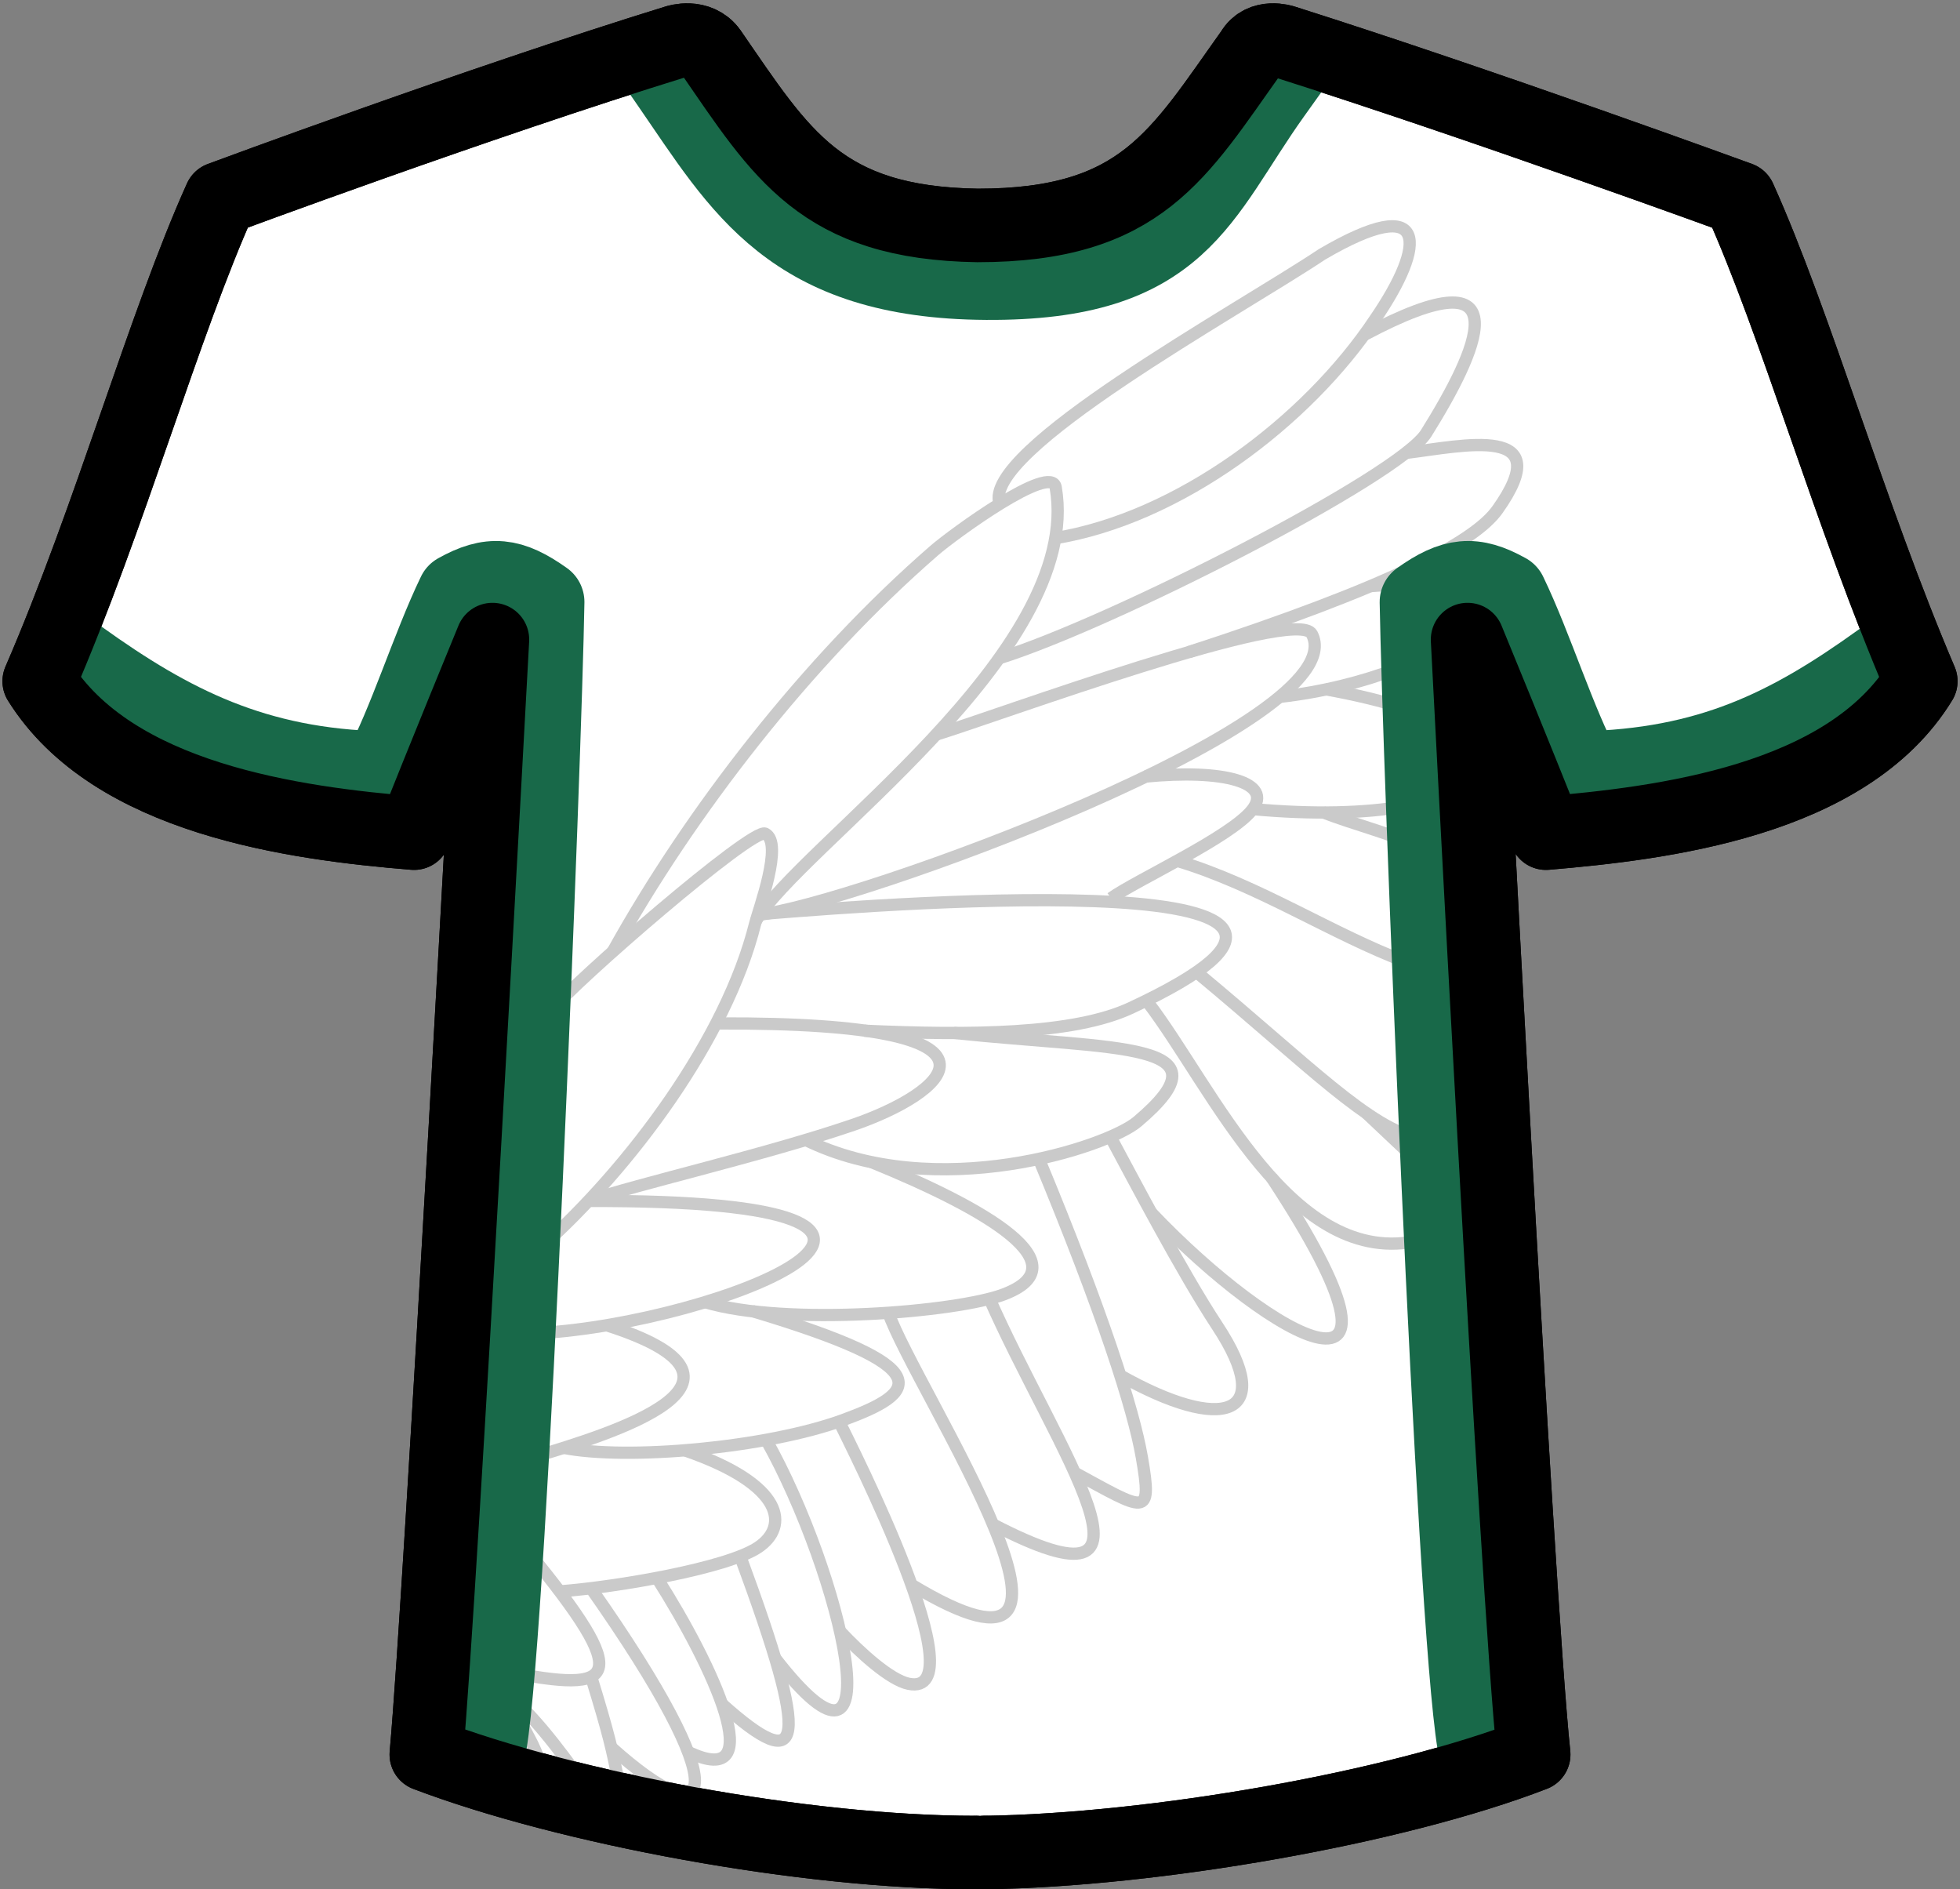 ﻿<?xml version="1.0" encoding="UTF-8"?><svg xmlns="http://www.w3.org/2000/svg" xmlns:xlink="http://www.w3.org/1999/xlink" version="1.1" id="Layer_1" x="0px" y="0px" viewBox="0 0 80 77.1" style="enable-background:new 0 0 80 77.1;" xml:space="preserve"><rect x="0" y="0" width="80" height="77.1" fill="#808080" stroke="none"/><style type="text/css">.st0{fill:none;stroke:#000000;stroke-width:3;stroke-linecap:round;stroke-linejoin:round;} .st1{fill:none;stroke:#cacaca;stroke-width:0.5;stroke-linecap:butt;stroke-linejoin:miter;stroke-miterlimit:4;stroke-dasharray:none;stroke-opacity:1;} .st2{fill:none;stroke:#186949;stroke-width:3.4;stroke-linecap:square;stroke-linejoin:round;stroke-miterlimit:4;stroke-dasharray:none;stroke-opacity:1} .st3{fill:#ffffff;stroke:#000000;stroke-width:3;stroke-linecap:round;stroke-linejoin:round;} </style><path class="st3" d="m 40.2,75.6 c 6.9,-0.1 16.7,-1.8 22.4,-4 -0.7,-6.6 -2.7,-45.5 -2.7,-45.5 0,0 2.1,5.1 3.2,7.9 4.7,-0.4 12.3,-1.3 15.3,-6.2 C 75.5,21 73.3,13.2 71,8.1 71,8.1 60.6,4.3 52.4,1.7 c 0,0 -0.9,-0.3 -1.3,0.4 -3,4.2 -4.5,7.1 -11.2,7.1 v 0 C 33.5,9.1 31.9,6.3 29,2.1 28.5,1.4 27.6,1.7 27.6,1.7 19.5,4.2 9,8.1 9,8.1 c -2.3,5.1 -4.5,13 -7.4,19.7 3,4.8 10.4,5.8 15.3,6.2 1.1,-2.8 3.2,-7.9 3.2,-7.9 0,0 -2.1,38.9 -2.7,45.5 5.8,2.2 15.5,4 22.4,4 v 0"/><path class="st1" d="m 22.546,41.201 c 0.809,-1.063 8.16,-7.445 8.69,-7.18 0.749,0.375 -0.264,3.071 -0.416,3.677 -1.177,4.709 -5.097,9.948 -8.756,13.221"/><path class="st1" d="m 25,38.854 c 3.175,-5.72 7.953,-11.89 13.138,-16.392 0.76,-0.66 4.776,-3.594 4.952,-2.573 1.159,6.758 -10.509,14.686 -12.252,17.721"/><path class="st1" d="m 40.803,20.563 c -0.783,-2.151 9.667,-7.857 13.159,-10.185 4.386,-2.568 4.268,-0.425 2.164,2.65 -2.786,4.179 -8.026,8.129 -13.106,8.942"/><path class="st1" d="m 55.696,13.661 c 6.594,-3.504 4.557,0.751 2.515,4.019 -1.095,1.753 -12.818,7.746 -17.438,9.185"/><path class="st1" d="m 38.175,29.989 c 2.441,-0.742 14.763,-5.3 15.373,-4.109 1.837,3.585 -18.894,11.082 -22.624,11.457"/><path class="st1" d="m 31.091,37.297 c 5.819,-0.485 27.737,-2.076 15.064,3.837 -2.338,1.091 -6.56,1.124 -10.878,0.929"/><path class="st1" d="m 29.317,41.766 c 13.15,-0.059 9.088,2.913 5.509,4.137 -3.579,1.224 -8.795,2.41 -10.831,3.106"/><path class="st1" d="m 23.995,49.009 c 18.022,-0.058 5.329,4.984 -1.953,5.39"/><path class="st1" d="m 24.741,54.075 c 7.236,2.303 0.224,4.431 -2.964,5.385"/><path class="st1" d="m 57.382,18.484 c 2.378,-0.296 6.223,-1.188 3.739,2.315 -0.944,1.331 -4.421,3.153 -12.608,5.816"/><path class="st1" d="m 55.953,23.917 c 8.452,-0.648 3.317,3.731 -3.73,4.523"/><path class="st1" d="m 46.729,31.693 c 3.247,-0.317 5.253,0.245 4.377,1.359 -0.876,1.114 -4.727,2.867 -5.756,3.602"/><path class="st1" d="m 38.931,42.151 c 6.686,0.71 11.418,0.31 7.49,3.626 -1.216,1.027 -8.223,3.362 -13.561,0.73"/><path class="st1" d="m 35.574,47.424 c 4.709,1.918 8.594,4.189 5.392,5.4 -1.897,0.718 -8.875,1.309 -12.187,0.315"/><path class="st1" d="m 30.697,53.501 c 7.715,2.307 6.81,3.319 3.708,4.452 -3.102,1.132 -8.805,1.651 -11.427,1.126"/><path class="st1" d="m 27.975,59.194 c 4.064,1.401 4.236,3.102 2.969,3.952 -1.267,0.85 -5.745,1.616 -8.078,1.795"/><path class="st1" d="m 21.583,63.353 c 4.282,5.215 3.62,5.767 -0.919,4.86"/><path class="st1" d="m 54.085,28.125 c 10.173,1.817 7.223,5.84 -2.995,4.889"/><path class="st1" d="m 53.984,33.144 c 1.267,0.493 2.804,0.874 3.861,1.38"/><path class="st1" d="m 48.054,35.131 c 3.326,0.997 6.321,2.995 9.384,4.143"/><path class="st1" d="m 57.993,46.482 c -2.108,-0.422 -4.495,-2.943 -9.124,-6.787"/><path class="st1" d="m 55.76,45.416 c 0.797,0.755 1.592,1.499 2.32,2.189"/><path class="st1" d="M 57.964,50.614 C 52.72,51.853 49.512,44.381 46.85,40.904"/><path class="st1" d="m 51.898,48.05 c 6.775,10.301 0.059,6.663 -4.897,1.451"/><path class="st1" d="m 24.112,68.37 c 0.755,2.458 0.88,3.047 1.14,4.37"/><path class="st1" d="m 24.112,64.802 c 5.937,8.44 5.122,10.341 0.831,6.502"/><path class="st1" d="m 26.848,64.448 c 2.182,3.429 4.703,8.722 1.217,7.034"/><path class="st1" d="m 30.214,63.51 c 2.862,7.754 2.62,9.041 -0.762,6.014"/><path class="st1" d="m 31.273,58.761 c 3.053,5.414 5.429,15.439 0.352,8.891"/><path class="st1" d="m 34.236,57.981 c 0.511,1.049 5.741,11.311 2.856,10.734 -0.76,-0.152 -1.993,-1.277 -2.8,-2.14"/><path class="st1" d="m 36.255,53.556 c 1.078,3.135 10.215,16.723 0.919,11.098"/><path class="st1" d="m 40.33,52.868 c 2.78,6.351 8.037,13.428 0.155,9.318"/><path class="st1" d="m 42.388,47.258 c 2.606,6.274 3.877,10.24 4.218,12.211 0.436,2.523 0.154,2.202 -2.799,0.599"/><path class="st1" d="m 45.33,46.403 c 0.911,1.693 2.901,5.497 4.36,7.714 2.429,3.69 0.231,4.386 -3.997,1.996"/><path class="st1" d="m 20.773,69.17 c 1.294,1.12 2.495,2.859 3.211,3.844"/><path class="st1" d="m 21.031,69.577 c 0.164,0.785 0.692,1.415 0.922,2.133"/><path class="st2" d="m 51.835,3.774 c -3,4.2 -3.674,7.631 -11.581,7.581 -7.907,-0.05 -9.906,-3.789 -12.806,-7.989"/><path class="st2" d="m 60.358,71.132 c -0.865,-5.144 -2.247,-40.53 -2.345,-46.566 1.333,-0.947 2.123,-1.034 3.44,-0.299 1.054,2.179 2.005,5.293 3.085,7.278 5.241,-0.114 8.522,-1.749 12.269,-4.438"/><path class="st2" d="m 19.809,71.132 c 0.865,-5.144 2.247,-40.53 2.345,-46.566 -1.333,-0.947 -2.123,-1.034 -3.44,-0.299 -1.054,2.179 -2.005,5.293 -3.085,7.278 C 10.388,31.43 6.932,29.663 3.185,26.975"/><path class="st0" d="m 39.9,75.6 v 0 c 0.1,0 0.2,0 0.3,0"/><path class="st0" d="m 40.2,75.6 c 6.9,-0.1 16.7,-1.8 22.4,-4 -0.7,-6.6 -2.7,-45.5 -2.7,-45.5 0,0 2.1,5.1 3.2,7.9 4.7,-0.4 12.3,-1.3 15.3,-6.2 C 75.5,21 73.3,13.2 71,8.1 71,8.1 60.6,4.3 52.4,1.7 c 0,0 -0.9,-0.3 -1.3,0.4 -3,4.2 -4.5,7.1 -11.2,7.1 v 0 C 33.5,9.1 31.9,6.3 29,2.1 28.5,1.4 27.6,1.7 27.6,1.7 19.5,4.2 9,8.1 9,8.1 c -2.3,5.1 -4.5,13 -7.4,19.7 3,4.8 10.4,5.8 15.3,6.2 1.1,-2.8 3.2,-7.9 3.2,-7.9 0,0 -2.1,38.9 -2.7,45.5 5.8,2.2 15.5,4 22.4,4 v 0"/></svg>